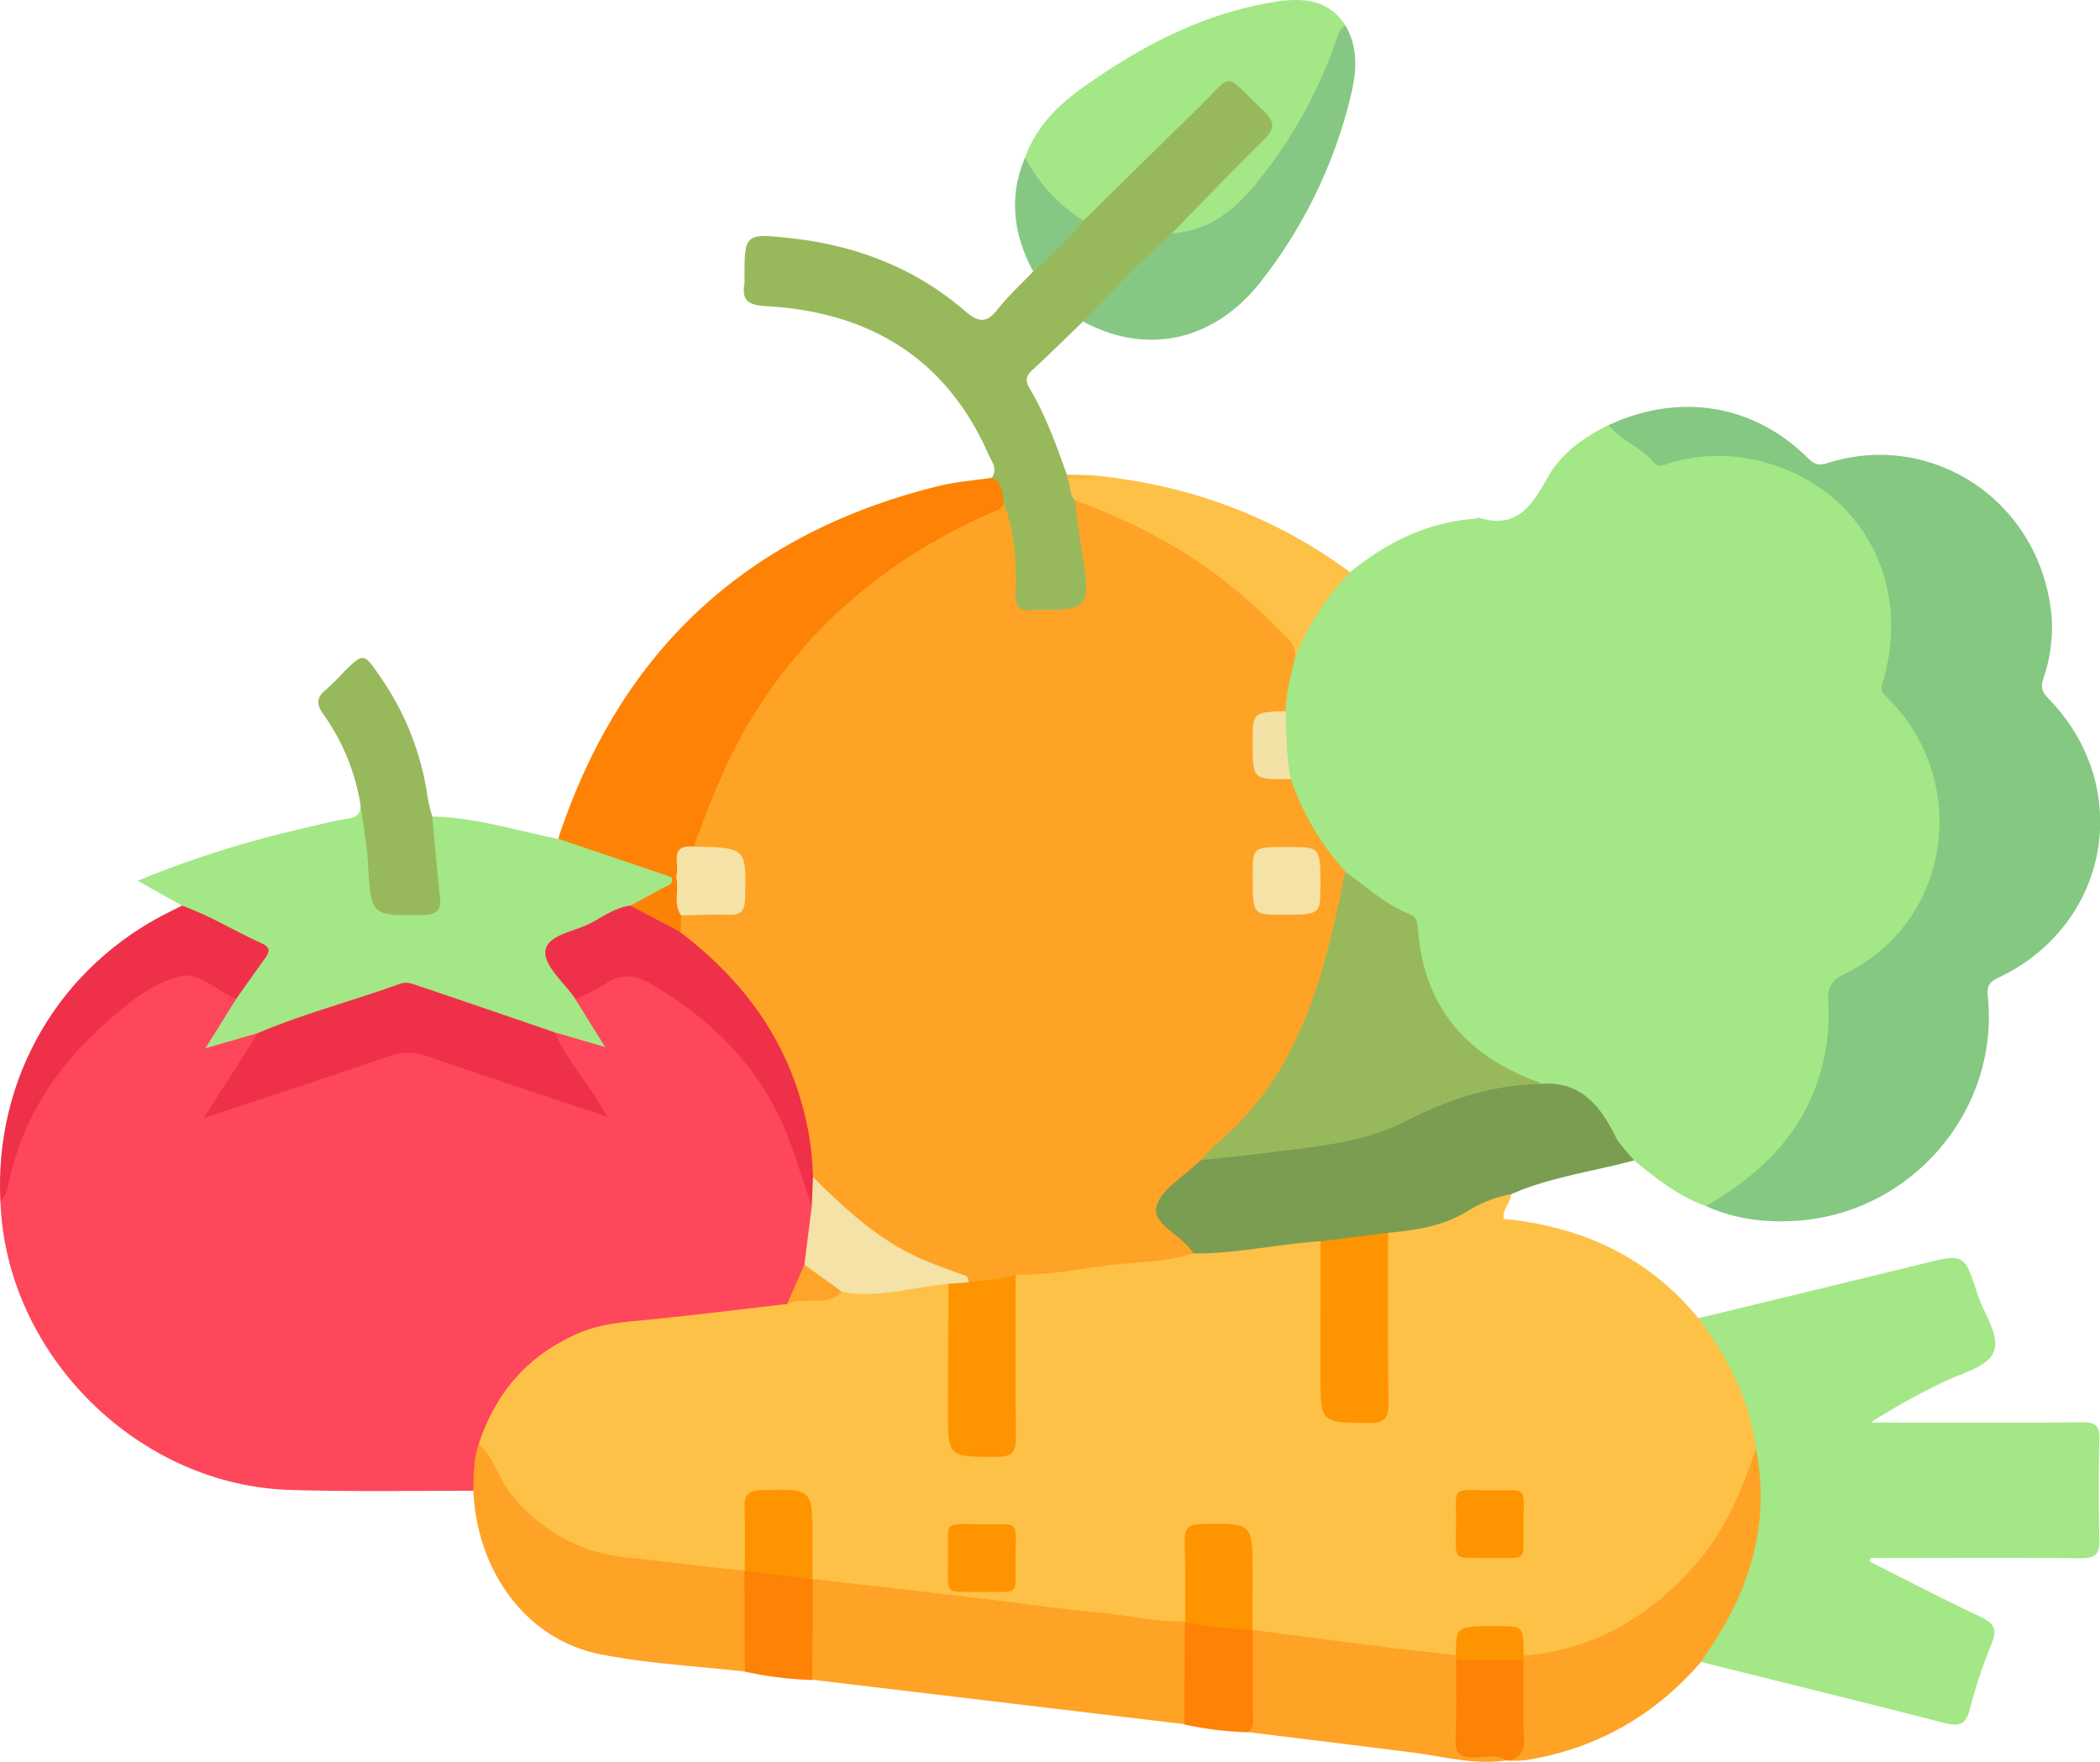 <svg xmlns="http://www.w3.org/2000/svg" viewBox="0 0 500 419.59"><defs><style>.cls-1{fill:#fec147;}.cls-2{fill:#a4e786;}.cls-3{fill:#fe475a;}.cls-4{fill:#85c882;}.cls-5{fill:#97b95c;}.cls-6{fill:#fd8205;}.cls-7{fill:#7a9d51;}.cls-8{fill:#fea326;}.cls-9{fill:#86c883;}.cls-10{fill:#ef3049;}.cls-11{fill:#fcb740;}.cls-12{fill:#fe9400;}.cls-13{fill:#f4e2a6;}.cls-14{fill:#fea428;}.cls-15{fill:#f3e2a6;}.cls-16{fill:#fc8207;}</style></defs><g id="Layer_2" data-name="Layer 2"><g id="ic-vegetable"><path class="cls-1" d="M359.8,284.39c-.09,2-2.08,3.44-1.78,5.88,18.51,1.78,34.35,9,46.34,23.64,4.48,1.91,5.84,6.31,7.89,10.07,3.55,6.5,6.62,13.21,6.73,20.85-4,15.8-12,29-25.18,38.78a65.58,65.58,0,0,1-24.47,11.29c-2.41.55-4.95,1.25-7.09-.86a9.12,9.12,0,0,0-12.38-5.15c-2.55,1.17-1.38,4.32-3.27,5.8-3.48,1.68-7,.23-10.37-.18-10.81-1.31-21.64-2.41-32.42-3.88-1.84-.25-3.67-.44-5.23-1.56a3.8,3.8,0,0,1-1.1-1.36c-1.36-5.42-.52-10.94-.67-16.41-.18-6.59-.34-6.85-6.69-6.83-6.15,0-6.35.33-6.51,7.06-.1,4.64.62,9.33-.63,13.93a3.06,3.06,0,0,1-1.15,1.32,7.37,7.37,0,0,1-4.42.67c-27.08-3.48-54.27-6.12-81.31-9.95a8.51,8.51,0,0,1-1.93-.54,3.16,3.16,0,0,1-1.31-1.12c-1.65-4.69-.59-9.55-.87-14.34s-.68-5.1-6.36-5.12c-6.15,0-6.6.33-6.82,5.16-.17,3.81.39,7.65-.49,11.44a3.63,3.63,0,0,1-.9,1.39c-5.7,1.21-11.26-.38-16.83-1.08-7.42-.94-15-.73-22.17-3.63-12.21-5-20.19-13.89-25-25.93,2.39-13,11.1-20.85,22.06-26.72,5.71-3.06,12-3.72,18.42-4.18,11.16-.81,22.19-2.75,33.34-3.73,4.51-.86,9.21-.56,13.62-2.16,5.67-.06,11.27-1,16.9-1.49,2.84-.26,5.88-1.64,8.61.58,1.69,4.55.76,9.29.88,13.94.16,6.7-.06,13.41.08,20.11.09,4.8.69,5.2,6.35,5.2s6.46-.46,6.54-5.07c.17-9.72,0-19.44.07-29.16,0-2.49-.3-5.05,1-7.37,6.48-3.1,13.63-2.56,20.47-3.59,7.42-1.11,14.9-1.78,22.33-2.84,8.35-.48,16.62-1.74,24.93-2.63,2-.21,4-.7,5.75.81,1.39,2.1,1.15,4.49,1.16,6.81.05,9.7-.05,19.4.05,29.1.06,5.42.71,5.91,6.77,5.87,5.59,0,6.12-.45,6.16-5.9.08-10,0-20.07,0-30.11,0-2.33-.18-4.69.65-6.95.82-1.75,2.51-2.21,4.13-2.31,7-.45,12.92-3.8,19.09-6.59C355,284.37,357.21,282.75,359.8,284.39Z"/><path class="cls-2" d="M321.44,136.26c8.6-7,18.13-11.77,29.34-12.7.5,0,1-.36,1.47-.23,8.95,2.72,12.54-3,16.22-9.61,3.21-5.77,8.63-9.6,14.56-12.53a24.29,24.29,0,0,1,8.93,5.52c2.22,2.05,4.42,2.25,7.34,1.74,15.8-2.71,30.17-.09,41.29,12.54,9.59,10.9,13.36,23.52,9.91,37.83-.88,3.67-.08,6.16,2.29,9.07,17.54,21.44,12.37,50.55-11.43,64.38-3.6,2.08-4.77,4.57-4.75,8.49.12,19.25-8.59,33.7-24.42,44.17a11,11,0,0,1-6,2.28c-6.56-2.29-11.83-6.61-17.14-10.86-4.53-1.59-6.32-5.82-8.34-9.46-2.37-4.3-4.95-7.31-10.31-6.71-1.29.14-2.57-.6-3.81-1.08-17.47-6-28-17.73-30.22-36.33a5.88,5.88,0,0,0-3.5-5,68.89,68.89,0,0,1-13.06-9.33,52.18,52.18,0,0,1-13.63-23.73c-1.58-4.9-1.32-9.95-1.24-15a35.59,35.59,0,0,1,2.18-12.93c2.4-5.73,4.87-11.42,9-16.23C317.59,138.82,319,136.93,321.44,136.26Z"/><path class="cls-3" d="M187.39,310.54c-10.91,1.25-21.82,2.61-32.75,3.7-5.8.58-11.53.9-17,3.3C125.65,322.75,118,331.65,114,343.83A13,13,0,0,1,112.7,355c-14.57,0-29.15.25-43.71-.19C32.68,353.66,1.5,322.51.11,286.32A66.22,66.22,0,0,1,12.92,255,78,78,0,0,1,39.53,232.4c2.73-1.47,5.39-1.74,8.12-.13,3,1.77,6.65,2.48,8.94,5.41.14,4.17-3.59,6.4-5,9.81,3.44.14,6.35-3.22,10-1.43.37,3.6-2.41,5.74-4,8.39a112.89,112.89,0,0,1-6.52,9.65c13.71-4.57,27.23-9,40.7-13.6a15.58,15.58,0,0,1,10.75,0c13,4.53,26.1,8.66,39.35,13.25-2.79-4.09-5.47-8.09-8.09-12.13-1.07-1.66-2.52-3.22-2.1-5.47,3.9-2.47,7,1.46,10.32,1.36-2.54-2.71-4.82-5.66-5.28-9.7,8.33-7.78,13.24-8.18,22.63-2.22q26.06,16.55,33.27,46.5c.47,1.95,1.27,3.81,1.66,5.78a52.92,52.92,0,0,1-1.89,13.3C190.94,304.37,191.05,308.47,187.39,310.54Z"/><path class="cls-4" d="M406.18,287.21c12.84-7.44,23.05-17.08,27.28-31.93a49.11,49.11,0,0,0,1.83-16.85c-.2-3,.69-4.93,3.6-6.34,26.49-12.74,30.1-47.11,10.23-66.16-1.78-1.7-1-2.89-.58-4.37,6.66-23.87-6.3-46.45-30.22-51.92a40.19,40.19,0,0,0-20.36.51c-1.45.42-3,1.43-4.18,0-3-3.71-7.81-5.18-10.75-8.93,16.8-7.78,34.39-5,47.33,7.77,1.5,1.48,2.5,2,4.67,1.31,24.91-8,51.16,9,53.49,36.94a37.73,37.73,0,0,1-2,14.34c-.65,2.08-.37,3.15,1.17,4.73,20.39,20.88,14.79,53.48-11.34,66.26-2,1-3.39,1.51-3.07,4.61,2.79,26.72-17.29,50.8-44,53.41C421.19,291.34,413.53,290.51,406.18,287.21Z"/><path class="cls-2" d="M418.11,344.92c-1.56-11.68-6.73-21.76-13.75-31,17.72-4.3,35.46-8.55,53.16-12.92,10.1-2.49,10.16-2.6,13.32,7.24,1.53,4.73,5.66,10.13,3.72,14-1.74,3.53-8,4.88-12.3,7.09a157.66,157.66,0,0,0-16.86,9.43h9.67c13.59,0,27.19.07,40.78-.06,3,0,4.13.78,4,3.95q-.3,12.07,0,24.17c.08,3.29-1,4.29-4.26,4.26-15.1-.16-30.21-.07-45.31-.07h-4.88l-.27.85c8.74,4.39,17.42,8.93,26.27,13.09,3.18,1.49,4.26,2.89,2.82,6.4A121.29,121.29,0,0,0,469,407.09c-1,3.79-2.7,4.07-6.05,3.21-19.29-4.95-38.64-9.7-58-14.53-.73-1.46.08-2.62.85-3.69,9.84-13.53,12.83-28.88,12-45.23A3,3,0,0,1,418.11,344.92Z"/><path class="cls-2" d="M61.44,246l-12.55,3.65,7.35-11.75c.17-2.31,1.75-3.93,2.91-5.72,3.71-5.72,3.74-5.7-2.55-8.86-3.13-1.57-6.27-3.11-9.38-4.74-1.44-.75-3.14-1.22-3.9-2.92l-10.54-5.92a247.81,247.81,0,0,1,37.41-12c4.23-1,8.47-2.09,12.76-2.8,2.11-.35,2.92-1.25,2.9-3.21,2.46.61,1.93,2.79,2.25,4.46.92,4.91,1.09,9.93,1.82,14.87.79,5.28,2.62,6.25,9.85,5.31,4.84-.63,3.44-4.16,3.15-6.89-.34-3.31-.61-6.63-1-9.94-.21-1.79-.71-3.68,1-5.1,10.29.23,20.06,3.35,30,5.34,9.64,1.18,18.53,4.71,27.29,8.67,1.28,2.37-.55,3.31-2.09,4.22a84.13,84.13,0,0,1-7.53,3.79c-6.05,2-11.46,5.42-17.21,8.09-2.49,1.16-2.42,2.65-1.11,4.8,1.72,2.8,4.37,5.12,4.77,8.66l7.05,11.34L132,245.81c-2.08.7-4-.18-5.86-.8-7.64-2.51-15.33-4.89-22.87-7.69a17.71,17.71,0,0,0-13.14-.06c-7.52,2.84-15.22,5.21-22.86,7.73C65.4,245.61,63.54,246.53,61.44,246Z"/><path class="cls-5" d="M236.13,113.78c1.48-2.12,0-3.87-.8-5.62-10.14-23-28.49-33.9-53-35.26-4.19-.24-5.79-1.34-5.07-5.43a5.56,5.56,0,0,0,0-1c0-10.85,0-10.95,11-9.75,15.54,1.71,29.63,7.07,41.55,17.39,3,2.58,5,3,7.63-.33s5.69-6.12,8.57-9.15c2.6-5.41,7.87-8.44,11.51-12.92,10-9.9,19.83-19.89,29.81-29.77,4.72-4.68,6-4.64,10.71-.05,8,7.81,8,7.88.25,15.68Q289.1,46.8,279.89,56c-5.8,5.59-11.4,11.39-17.14,17-1.42,1.4-2.67,3.06-4.8,3.49-4.06,3.91-8.07,7.86-12.21,11.69-1.49,1.38-1.65,2.57-.61,4.28C249,99,251.51,106,254,113l1.06,1.19c1.13,1.91,1.45,4.1,2.11,6.18,1.37,6.73,2.49,13.48,2.25,20.4-.14,3.85-1.76,6-5.76,5.94-.34,0-.67,0-1,0-11.75.51-12,.28-12.42-11.47-.17-4.71-1.31-9.27-2-13.89C237.63,118.85,236.8,116.34,236.13,113.78Z"/><path class="cls-6" d="M236.13,113.78c2.65,1.27,2.56,3.82,2.88,6.17.14,3-2.5,3.25-4.34,4.08-23.45,10.64-42.15,26.67-55.39,48.85a121.08,121.08,0,0,0-10.74,23.29c-.74,2.2-1.14,4.62-3.24,6.11-3.49,1-2.26,4.78-4.06,6.76a1.28,1.28,0,0,1-1.34-.17l-27-9.13q22.09-67.23,90.83-84.06C227.81,114.7,232,114.4,236.13,113.78Z"/><path class="cls-7" d="M366.84,258.11c9.3-.75,14,4.95,17.7,12.35,1.08,2.17,3,3.94,4.5,5.89-8.81,2.37-17.9,3.69-26.49,6.9-.93.35-1.83.76-2.75,1.14a29.61,29.61,0,0,0-10.67,4.2c-5.79,3.48-12.15,4.36-18.64,5-5.06,3-10.47,3.32-16.07,2-10.13.64-20.09,3-30.3,2.91-3.91-1.81-6.32-5.3-9.19-8.27-1.12-1.16-1.67-2.73-.43-4,3.84-4.07,7-9,12.55-11.08,10.7-1.87,21.52-2.82,32.28-4.12a24.31,24.31,0,0,0,9-2.73c9.15-5.08,19.21-7.64,29.16-10.5C360.68,256.84,363.75,257.46,366.84,258.11Z"/><path class="cls-8" d="M193.5,376c13,1.51,26.08,3,39.11,4.53,9.73,1.16,19.43,2.62,29.19,3.49,6.78.61,13.46,2.31,20.32,2.09,3.06,4.73,1.33,10,1.57,15,.15,3.19.93,6.7-1.68,9.48l-88.6-10.58c-3-5.27-1.1-11-1.5-16.52C191.72,381,191.37,378.2,193.5,376Z"/><path class="cls-2" d="M279,55.57c7.26-7.41,14.42-14.91,21.82-22.17,2.6-2.55,2.9-4.3.11-6.94-10.1-9.55-6.76-9.32-16.11-.27-9,8.73-17.91,17.57-26.86,26.37C250.47,50.2,246,45,244.07,37.5c2.54-7.08,7.5-12.19,13.48-16.46C271.19,11.28,285.77,3.52,302.48.62,309.22-.55,316-.72,320.41,6.16c-4.36,15.76-12.49,29.43-23.23,41.62a28.44,28.44,0,0,1-12.51,8C282.8,56.46,280.83,57.24,279,55.57Z"/><path class="cls-8" d="M112.7,355c.07-3.75.07-7.5,1.25-11.12,3.68,3,4.51,7.85,7.4,11.49a39.89,39.89,0,0,0,28.13,15.55c9.27.95,18.51,2.15,27.77,3.15a4.66,4.66,0,0,1,1.54,4c-.43,6.68,1.71,13.54-1.43,20-11.47-1.32-23.08-1.88-34.37-4.11C125.5,390.51,113.58,374.47,112.7,355Z"/><path class="cls-8" d="M418.11,344.92c3.41,17.66-1.31,33.42-11.22,48-.65.95-1.27,1.93-1.9,2.89-11.13,12.81-25,20.71-41.79,23.37a26.41,26.41,0,0,1-3.45.11c2.29-5.57,1.4-11.43,1.56-17.19.05-2.16-.17-4.33.45-6.45a3.13,3.13,0,0,1,1-1.4c16.95-1.31,30.28-9.43,41.21-22C410.9,364.27,414.74,354.71,418.11,344.92Z"/><path class="cls-9" d="M279,55.57c10.81-.73,17.23-7.82,23.13-15.79A110.11,110.11,0,0,0,318.23,9.32c.45-1.3.78-2.57,2.18-3.16,3.81,6.74,2.08,13.64.25,20.38a115.65,115.65,0,0,1-20.1,40.06c-11.12,14.57-27.32,18.21-42.61,10C264.7,69.28,271.62,62.18,279,55.57Z"/><path class="cls-8" d="M298.28,388.16c10.35,1.35,20.7,2.73,31.06,4,5.75.72,11.52,1.34,17.28,2a3.37,3.37,0,0,1,1,1.42c1,5.45.38,11,.47,16.45.05,3.31,1.25,4.85,4.7,4.93,2.1.05,4.86-.82,5.92,2.25-7.61,1.16-15-.92-22.39-1.87-13.08-1.67-26.17-3.25-39.26-4.87-.82-6.92-.3-13.85-.24-20.78A4.53,4.53,0,0,1,298.28,388.16Z"/><path class="cls-10" d="M43.32,215.66c6.64,2.37,12.63,6.11,19,9,2,.89,2,1.89.86,3.43-2.34,3.25-4.64,6.52-6.95,9.79-4.5-1.72-8.6-6.5-13.16-5.41-7.13,1.7-13,6.76-18.5,11.67-11.8,10.55-19.82,23.38-22.82,39.13-.2,1.08-1.09,2-1.65,3C-1.45,256.7,14.16,230,40.66,217,41.55,216.58,42.44,216.11,43.32,215.66Z"/><path class="cls-1" d="M255.89,119.08c-1.4-1.4-.9-3.46-1.71-5.06,1.78-1.18,3.92.11,5.73-.85,22.6,2.12,43.21,9.55,61.53,23.09a63.61,63.61,0,0,0-13,20.11,114.2,114.2,0,0,0-47.7-33.92C258.79,121.72,257,121,255.89,119.08Z"/><path class="cls-5" d="M102.91,194.4c.61,6.42,1.17,12.85,1.85,19.26.36,3.36-1.08,4.2-4.28,4.24-12.21.16-12.11.26-12.89-12.54-.28-4.58-1.15-9.12-1.75-13.67A51.24,51.24,0,0,0,77,170.1c-1.75-2.42-1.64-4.06.63-5.89a53.11,53.11,0,0,0,3.93-3.87c4.94-4.94,5-5,8.83.63A66,66,0,0,1,101.83,190,42,42,0,0,0,102.91,194.4Z"/><path class="cls-6" d="M298.28,388.16c0,6.43,0,12.87,0,19.3,0,1.73.61,3.69-1.16,5.05A79.61,79.61,0,0,1,282,410.66q.06-12.26.11-24.51l.09.07a24.06,24.06,0,0,1,16,2Z"/><path class="cls-6" d="M177.36,398.08q-.06-12-.11-24.06l.08.05c5.64-1.54,11-1.22,16.09,2l.08,0-.09,24A86.66,86.66,0,0,1,177.36,398.08Z"/><path class="cls-6" d="M358.73,419.25c-2.45-1.6-5.21-.79-7.79-.73-3.2.08-4.48-.91-4.36-4.26.23-6.34.1-12.68.12-19a18.68,18.68,0,0,1,16,0c0,6.37-.11,12.74.14,19.09.11,2.62-.86,4-3.09,4.92Z"/><path class="cls-9" d="M244.07,37.5A38.76,38.76,0,0,0,258,52.56a104,104,0,0,1-12,12.07C241.29,55.88,240.1,46.88,244.07,37.5Z"/><path class="cls-11" d="M259.91,113.17c-1.73,1.54-3.82.56-5.73.85l-.15-1Z"/><path class="cls-8" d="M255.89,119.08c12.07,4.51,23.55,10.14,33.9,17.9a143.38,143.38,0,0,1,17.06,15.33,5.33,5.33,0,0,1,1.55,4.06c-1,4.28-2.2,8.53-2.32,13a4.15,4.15,0,0,1-.71.68c-1.65,1.25-4.7.17-5.35,2.9a26.78,26.78,0,0,0-.14,8.89c.17,1.6,1.4,2.11,2.82,2.28,1.63.2,3.32.22,4.64,1.44a63.9,63.9,0,0,0,13.18,22.21c.87,8.11-2.35,15.51-4.39,23-4.31,16-11.49,30.37-24.38,41.36a26.65,26.65,0,0,1-5.63,4.13,1.57,1.57,0,0,0-.45.22c-3.65,3.63-9.42,6.8-10.36,11s6.34,6.72,8.81,11c-5.88,1.87-12.06,2-18.09,2.62-8,.82-16,2.67-24.2,2.4C239,307,235,306,231.34,306.25a50.48,50.48,0,0,0-7.8-3.38,71.52,71.52,0,0,1-30.77-22.61c-1.32-8.95-2.4-17.9-6.31-26.29a76,76,0,0,0-21.26-27.66c-1.68-1.35-3.58-2.59-4-5a4.41,4.41,0,0,1,1-3.9c2.79-1.61,5.88-1.08,8.85-1,3.37,0,5.06-1.24,4.79-4.74a18.91,18.91,0,0,1,0-3c.33-3.72-1-5.72-5.07-5.52-1.95.09-4.08.24-5.59-1.54C169,191.05,173.08,180.66,179,171c13.6-22.32,32.76-38.1,56.44-48.64,1.39-.62,2.87-.92,3.61-2.43,2.49,6.87,3.06,14,2.77,21.23-.11,2.94.68,4.55,3.9,4.09a6.68,6.68,0,0,1,1,0c12.47.13,13.06-.61,11-13.28C257,127.7,256.49,123.38,255.89,119.08Z"/><path class="cls-12" d="M314.42,295.58l16.07-2c0,13.43-.08,26.86.09,40.28.05,3.5-.56,5.07-4.61,5-11.58-.07-11.58.12-11.58-11.59Z"/><path class="cls-12" d="M230.54,305.39c3.76-.63,7.66-.46,11.29-1.88,0,12.93-.11,25.87.06,38.79.05,3.46-.91,4.63-4.5,4.64-11.69,0-11.71.16-11.69-11.49,0-9.91.09-19.82.13-29.73C227.29,304.06,228.89,304.38,230.54,305.39Z"/><path class="cls-13" d="M230.54,305.39l-4.71.33c-8.45.74-16.74,3.61-25.37,1.89-4.28-.34-6.74-3.21-8.94-6.44l1.75-13.86c-.14-2.35-1.74-4.76.3-7,7.75,7.68,15.71,15.1,25.91,19.53,2.92,1.26,5.91,2.34,8.89,3.45C229.45,303.67,230.81,303.66,230.54,305.39Z"/><path class="cls-12" d="M298.19,388.21c-5.35-.49-10.74-.65-16-2,0-6.36.11-12.72-.13-19.07-.13-3.38,1.15-4.21,4.35-4.24,11.84-.13,11.84-.24,11.83,11.75C298.26,379.17,298.22,383.69,298.19,388.21Z"/><path class="cls-12" d="M193.42,376.09l-16.09-2c0-5,.11-10-.05-15-.09-2.86.63-4.11,3.85-4.21,12.32-.36,12.32-.48,12.32,11.74Z"/><path class="cls-12" d="M354.42,371c-9.17-.16-7.72,1.32-7.74-9.23,0-8.21-1.24-6.84,9.57-6.86,7.79,0,6.45-1.1,6.49,9.45C362.78,372.22,363.54,370.92,354.42,371Z"/><path class="cls-12" d="M233.54,379.11c-9.18-.18-7.79,1.41-7.81-9.17,0-8.29-1.24-6.9,9.51-6.93,7.87,0,6.51-1.07,6.56,9.39C241.84,380.27,242.6,379,233.54,379.11Z"/><path class="cls-12" d="M362.7,395.24h-16c0-.35-.05-.69-.08-1,.06-7,.06-7,9.83-7,6.29,0,6.29,0,6.34,7Z"/><path class="cls-14" d="M191.52,301.17l8.94,6.44c-3.73,3.77-8.93,1-13.07,2.93Q189.46,305.86,191.52,301.17Z"/><path class="cls-5" d="M286.12,276.25a36,36,0,0,1,3.37-3.7c18.89-15.76,25.23-37.71,29.89-60.48.3-1.48.31-3,1.14-4.33,4.88,3.47,9.3,7.63,14.94,9.88,1.8.72,2,1.81,2.12,3.43,1.34,18.75,11.63,30.49,28.91,36.71.14.05.23.23.35.35-11.26.23-22,3.66-31.63,8.65-10.07,5.21-20.59,6.1-31.26,7.49C298,275,292.06,275.59,286.12,276.25Z"/><path class="cls-15" d="M307.34,185.53c-9.08.14-9.08.14-9.08-8.64,0-7.27,0-7.27,7.82-7.55C306.31,174.75,306.2,180.19,307.34,185.53Z"/><path class="cls-10" d="M61.44,246c11.08-4.7,22.74-7.69,34-11.79a4.79,4.79,0,0,1,2.94.14c11.21,3.78,22.41,7.63,33.61,11.46,3.31,7.09,8.71,12.89,12.54,20.11-14.56-4.87-28.78-9.53-42.92-14.43a13.1,13.1,0,0,0-9.13.09c-14.34,4.94-28.75,9.64-44,14.71Z"/><path class="cls-10" d="M193.57,280.29l-.3,7c-1.58-4.72-3.11-9.45-4.76-14.14-6-17.2-17.71-29.56-33.23-38.69-3.82-2.25-7.22-2.82-11.07-.17a57.24,57.24,0,0,1-7.15,3.66c-2.61-3.83-7.54-7.88-7.2-11.43.37-4,7.18-4.66,11.13-6.86,2.88-1.59,5.67-3.52,9-4a17.22,17.22,0,0,1,12,6.34c13.49,10.31,23.62,23,28.54,39.55A69.62,69.62,0,0,1,193.57,280.29Z"/><path class="cls-16" d="M162.07,222l-12-6.34c2.56-1.38,5.14-2.72,7.67-4.16,1-.58,2.7-.74,2.19-2.64l1.06-.11c2.6,2.79,1.65,6,1.2,9.23Z"/><path class="cls-13" d="M162.16,218c-2-2.87-.34-6.22-1.2-9.23,1.14-2.55-2.11-7.7,4.23-7.17.17,0,.33,0,.5,0,12.11.34,12,.33,11.72,12.42-.08,3.27-1.33,3.94-4.19,3.82C169.54,217.73,165.84,217.93,162.16,218Z"/><path class="cls-13" d="M306.65,201.71c7.74,0,7.74,0,7.74,9.13,0,7,0,7-9.38,7-6.75,0-6.75,0-6.75-9.63C298.27,201.71,298.27,201.71,306.65,201.71Z"/></g></g></svg>